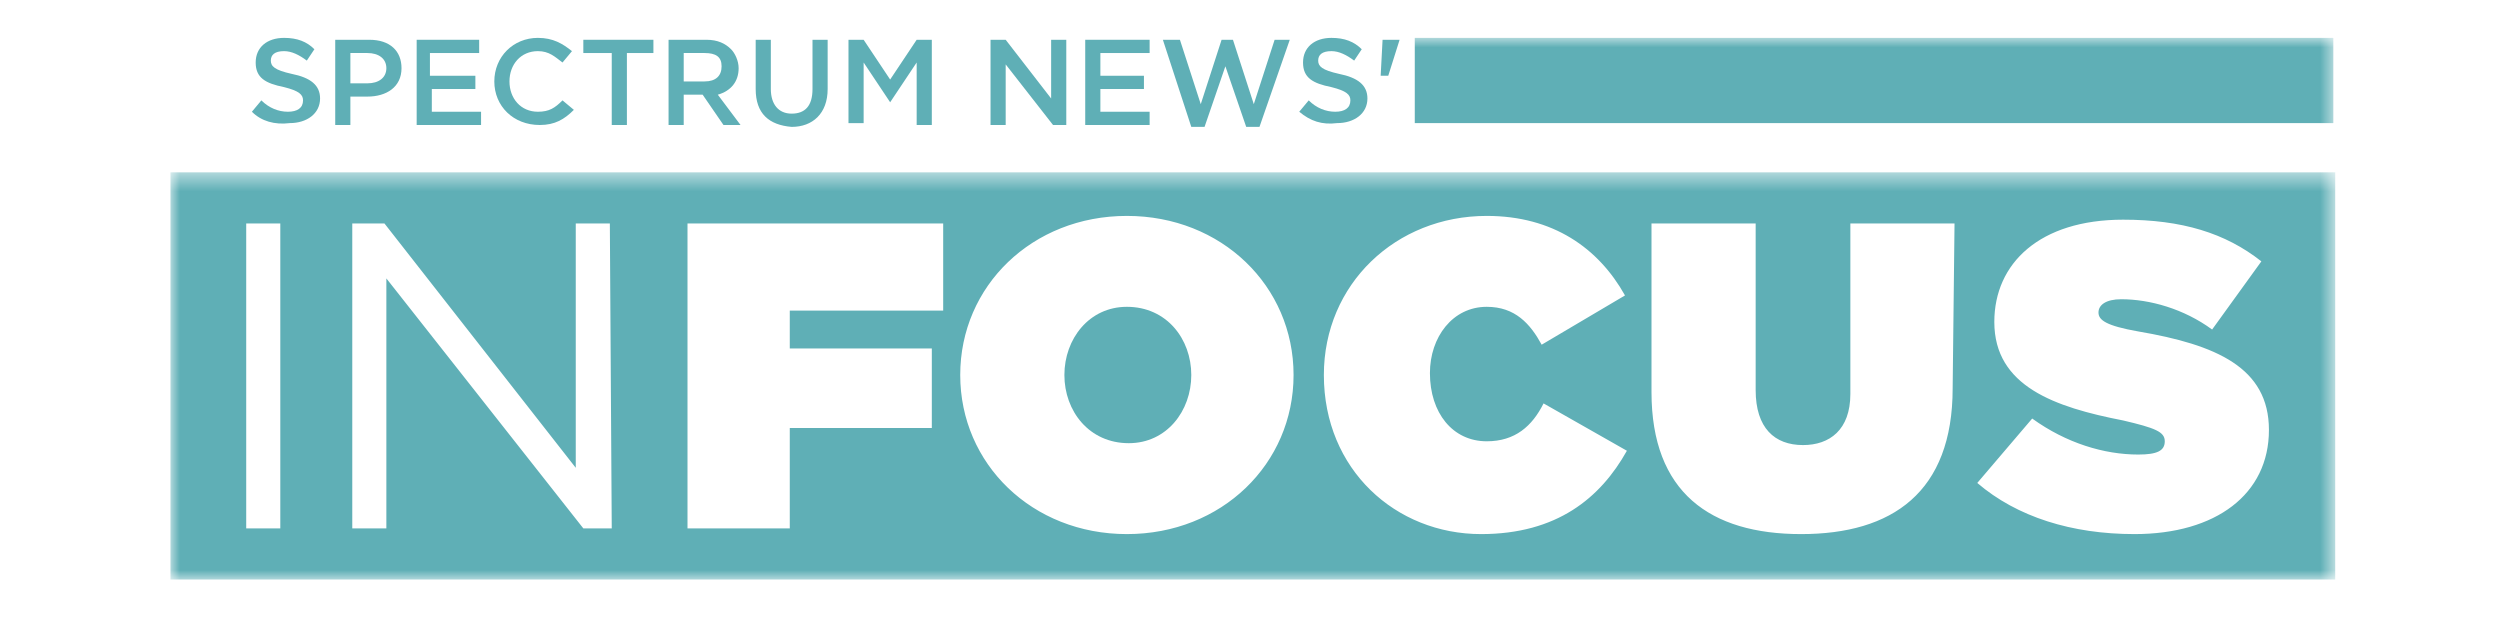 <?xml version="1.0" encoding="UTF-8"?>
<svg viewBox="0 0 132 33" version="1.1" xmlns="http://www.w3.org/2000/svg" xmlns:xlink="http://www.w3.org/1999/xlink">        <title>Artboard</title>    <desc>Created with Sketch.</desc>    <defs>        <polygon id="path-1" points="0 0.499 114.3 0.499 114.3 21.999 0 21.999"/>        <polygon id="path-3" points="0 28.6 114.3 28.6 114.3 0 0 0"/>    </defs>    <g id="Artboard" stroke="none" stroke-width="1" fill="none" fill-rule="evenodd">        <g id="Group-34" transform="translate(9, 2)">            <path d="M50.5,14.2 C48.5,14.2 47.2,15.9 47.2,17.8 C47.2,19.7 48.5,21.4 50.6,21.4 C52.6,21.4 53.9,19.7 53.9,17.8 C53.9,15.9 52.6,14.2 50.5,14.2" id="Fill-1" fill="#5FAFB6"/>            <g id="Group-5" transform="translate(0, 6.6)">                <mask id="mask-2" fill="white">                    <use xlink:href="#path-1"/>                </mask>                <g id="Clip-4"/>                <path d="M110.8,14.1 C110.8,17.499 108,19.6 103.699,19.6 C100.4,19.6 97.5,18.7 95.4,16.9 L98.3,13.499 C100.1,14.799 102.1,15.4 103.9,15.4 C104.9,15.4 105.3,15.2 105.3,14.7 C105.3,14.2 104.8,13.999 103.1,13.6 C99.5,12.9 96.3,11.799 96.3,8.4 C96.3,5.3 98.699,2.999 103.1,2.999 C106.199,2.999 108.5,3.7 110.4,5.2 L107.8,8.799 C106.3,7.7 104.5,7.2 103,7.2 C102.199,7.2 101.8,7.499 101.8,7.9 C101.8,8.299 102.199,8.6 103.9,8.9 C108,9.6 110.8,10.799 110.8,14.1 Z M94.1,11.9 C94.1,17.4 90.9,19.6 86.1,19.6 C81.3,19.6 78.199,17.4 78.199,12.1 L78.199,3.2 L83.699,3.2 L83.699,11.999 C83.699,13.999 84.699,14.9 86.199,14.9 C87.6,14.9 88.699,14.1 88.699,12.2 L88.699,3.2 L94.199,3.2 L94.1,11.9 Z M69.199,19.6 C64.699,19.6 60.9,16.2 60.9,11.2 C60.9,6.4 64.699,2.8 69.5,2.8 C73,2.8 75.4,4.499 76.8,6.999 L72.4,9.6 C71.8,8.499 71,7.6 69.5,7.6 C67.699,7.6 66.5,9.2 66.5,11.1 C66.5,13.2 67.699,14.7 69.5,14.7 C71,14.7 71.9,13.9 72.5,12.7 L76.9,15.2 C75.5,17.7 73.199,19.6 69.199,19.6 Z M59.3,11.2 C59.3,15.9 55.5,19.6 50.5,19.6 C45.5,19.6 41.7,15.9 41.7,11.2 C41.7,6.499 45.5,2.8 50.5,2.8 C55.5,2.8 59.3,6.499 59.3,11.2 Z M40.8,7.8 L32.7,7.8 L32.7,9.799 L40.2,9.799 L40.2,13.999 L32.7,13.999 L32.7,19.299 L27.3,19.299 L27.3,3.2 L40.8,3.2 L40.8,7.8 Z M23.3,19.299 L21.8,19.299 L11.4,6.1 L11.4,19.299 L9.6,19.299 L9.6,3.2 L11.3,3.2 L21.4,16.1 L21.4,3.2 L23.2,3.2 L23.3,19.299 Z M4,19.299 L5.8,19.299 L5.8,3.199 L4,3.199 L4,19.299 Z M0,21.999 L114.3,21.999 L114.3,0.499 L0,0.499 L0,21.999 Z" id="Fill-3" fill="#5FAFB6" mask="url(#mask-2)"/>            </g>            <path d="M4.3,3.9 L4.8,3.3 C5.2,3.7 5.7,3.9 6.2,3.9 C6.7,3.9 7,3.7 7,3.3 C7,3 6.8,2.8 6,2.6 C5,2.4 4.5,2.1 4.5,1.3 C4.5,0.5 5.1,0 6,0 C6.7,0 7.2,0.2 7.6,0.6 L7.2,1.2 C6.8,0.9 6.4,0.7 6,0.7 C5.5,0.7 5.3,0.9 5.3,1.2 C5.3,1.5 5.5,1.7 6.4,1.9 C7.4,2.1 7.9,2.5 7.9,3.2 C7.9,4 7.2,4.5 6.3,4.5 C5.5,4.6 4.8,4.4 4.3,3.9" id="Fill-6" fill="#5FAFB6"/>            <path d="M10.4,2.4 C11,2.4 11.4,2.1 11.4,1.6 C11.4,1.1 11,0.8 10.4,0.8 L9.5,0.8 L9.5,2.4 L10.4,2.4 Z M8.7,0.1 L10.5,0.1 C11.6,0.1 12.2,0.7 12.2,1.6 C12.2,2.6 11.4,3.1 10.4,3.1 L9.5,3.1 L9.5,4.6 L8.7,4.6 L8.7,0.1 Z" id="Fill-8" fill="#5FAFB6"/>            <polygon id="Fill-10" fill="#5FAFB6" points="13 0.1 16.3 0.1 16.3 0.8 13.7 0.8 13.7 2 16.1 2 16.1 2.7 13.8 2.7 13.8 3.9 16.4 3.9 16.4 4.6 13 4.6"/>            <path d="M17.1,2.3 C17.1,1 18.1,0 19.4,0 C20.2,0 20.7,0.3 21.2,0.7 L20.7,1.3 C20.3,1 20,0.7 19.4,0.7 C18.5,0.7 17.9,1.4 17.9,2.3 C17.9,3.2 18.5,3.9 19.4,3.9 C20,3.9 20.3,3.7 20.7,3.3 L21.3,3.8 C20.8,4.3 20.3,4.6 19.5,4.6 C18.1,4.6 17.1,3.6 17.1,2.3" id="Fill-12" fill="#5FAFB6"/>            <polygon id="Fill-14" fill="#5FAFB6" points="23.2 0.8 21.8 0.8 21.8 0.1 25.5 0.1 25.5 0.8 24.1 0.8 24.1 4.6 23.3 4.6 23.3 0.8"/>            <path d="M28.2,2.3 C28.8,2.3 29.1,2 29.1,1.5 C29.1,1 28.8,0.8 28.2,0.8 L27.1,0.8 L27.1,2.3 L28.2,2.3 Z M26.3,0.1 L28.3,0.1 C28.9,0.1 29.3,0.3 29.6,0.6 C29.8,0.8 30,1.2 30,1.6 C30,2.3 29.6,2.8 28.9,3 L30.1,4.6 L29.2,4.6 L28.1,3 L27.1,3 L27.1,4.6 L26.3,4.6 L26.3,0.1 Z" id="Fill-16" fill="#5FAFB6"/>            <path d="M30.9,2.7 L30.9,0.1 L31.7,0.1 L31.7,2.7 C31.7,3.5 32.1,4 32.8,4 C33.5,4 33.9,3.6 33.9,2.7 L33.9,0.1 L34.7,0.1 L34.7,2.7 C34.7,4 33.9,4.7 32.8,4.7 C31.6,4.6 30.9,4 30.9,2.7" id="Fill-18" fill="#5FAFB6"/>            <polygon id="Fill-20" fill="#5FAFB6" points="35.8 0.1 36.6 0.1 38 2.2 39.4 0.1 40.2 0.1 40.2 4.6 39.4 4.6 39.4 1.3 38 3.4 36.6 1.3 36.6 4.5 35.8 4.5"/>            <polygon id="Fill-22" fill="#5FAFB6" points="43.3 0.1 44.1 0.1 46.5 3.2 46.5 0.1 47.3 0.1 47.3 4.6 46.6 4.6 44.1 1.4 44.1 4.6 43.3 4.6"/>            <polygon id="Fill-24" fill="#5FAFB6" points="48.4 0.1 51.7 0.1 51.7 0.8 49.1 0.8 49.1 2 51.4 2 51.4 2.7 49.1 2.7 49.1 3.9 51.7 3.9 51.7 4.6 48.3 4.6 48.3 0.1"/>            <polygon id="Fill-26" fill="#5FAFB6" points="52.4 0.1 53.3 0.1 54.4 3.5 55.5 0.1 56.1 0.1 57.2 3.5 58.3 0.1 59.1 0.1 57.5 4.7 56.8 4.7 55.7 1.5 54.6 4.7 53.9 4.7"/>            <path d="M59.6,3.9 L60.1,3.3 C60.5,3.7 61,3.9 61.5,3.9 C62,3.9 62.3,3.7 62.3,3.3 C62.3,3 62.1,2.8 61.3,2.6 C60.3,2.4 59.8,2.1 59.8,1.3 C59.8,0.5 60.4,0 61.3,0 C62,0 62.5,0.2 62.9,0.6 L62.5,1.2 C62.1,0.9 61.7,0.7 61.3,0.7 C60.8,0.7 60.6,0.9 60.6,1.2 C60.6,1.5 60.8,1.7 61.7,1.9 C62.7,2.1 63.2,2.5 63.2,3.2 C63.2,4 62.5,4.5 61.6,4.5 C60.8,4.6 60.2,4.4 59.6,3.9" id="Fill-28" fill="#5FAFB6"/>            <polygon id="Fill-30" fill="#5FAFB6" points="64 0.1 64.899 0.1 64.3 2 63.899 2"/>            <mask id="mask-4" fill="white">                <use xlink:href="#path-3"/>            </mask>            <g id="Clip-33"/>            <polygon id="Fill-32" fill="#5FAFB6" mask="url(#mask-4)" points="65.7 4.5 114.2 4.5 114.2 0 65.7 0"/>        </g>    </g></svg>